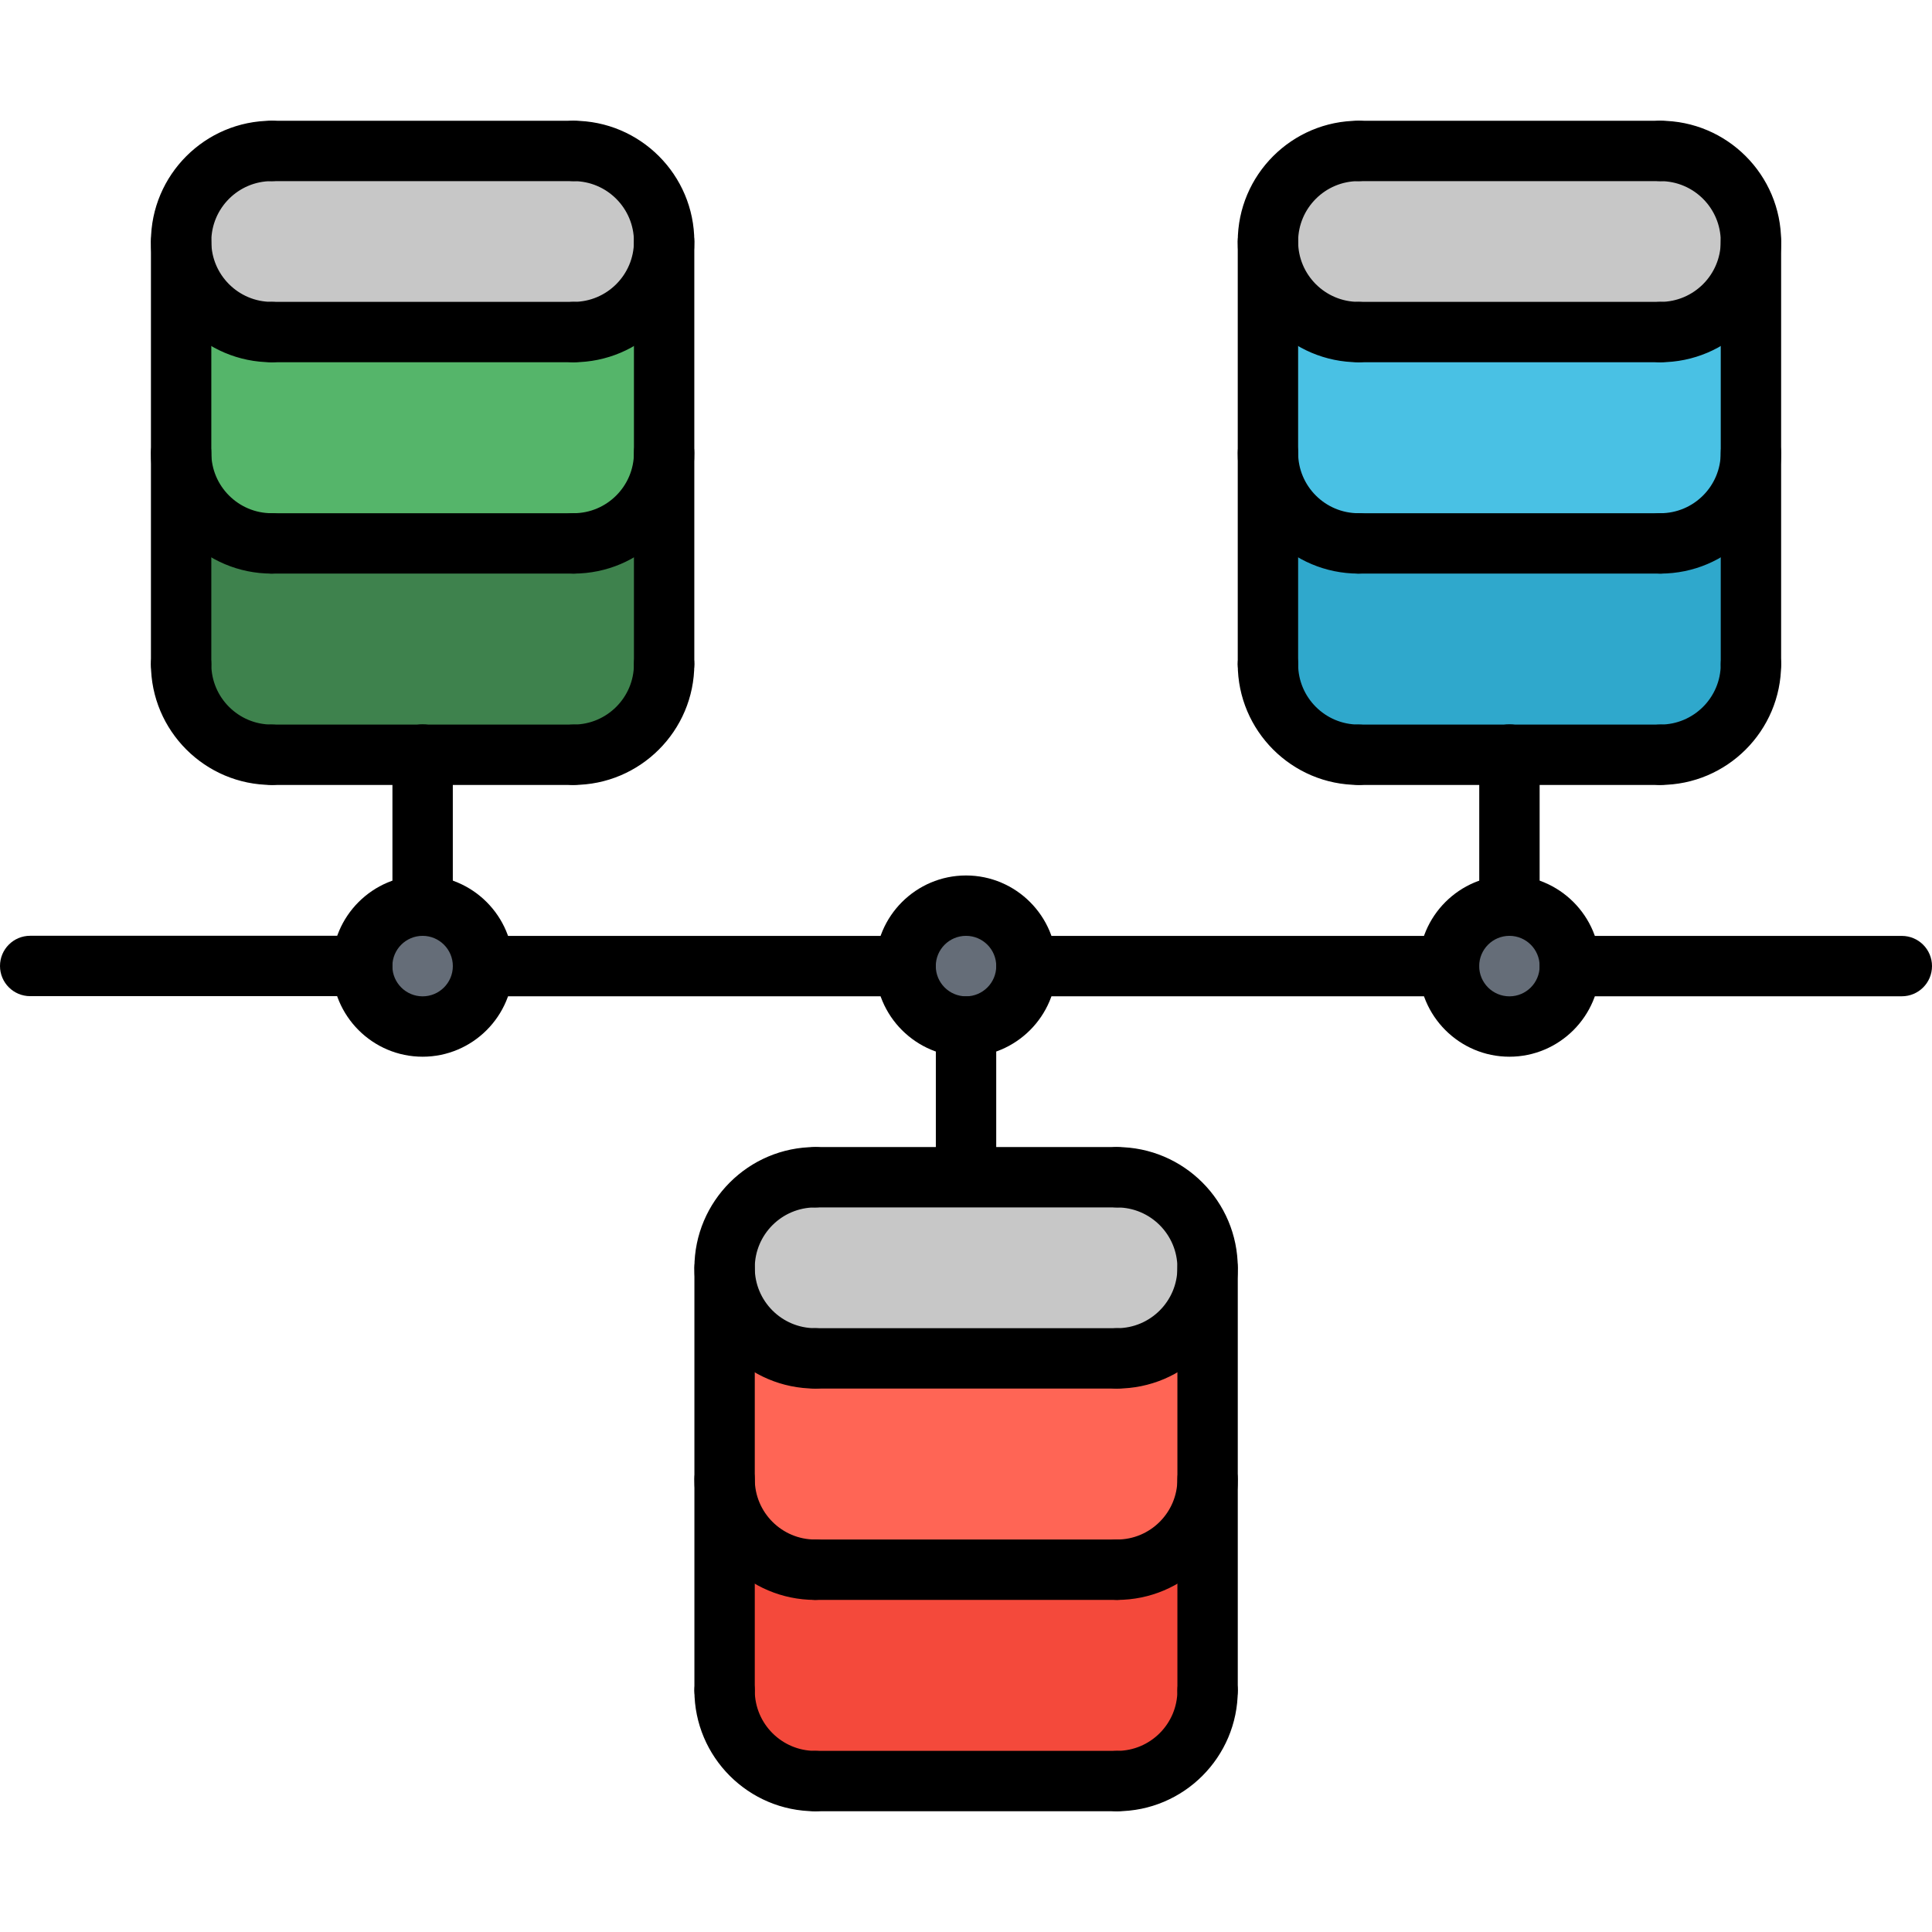 <svg width="410" height="410" viewBox="0 0 410 410" fill="none" xmlns="http://www.w3.org/2000/svg">
<path d="M172.969 333.125H237.031C247.666 333.125 256.25 324.477 256.25 313.906V358.75C256.25 369.384 247.666 377.969 237.031 377.969H172.969C162.334 377.969 153.75 369.384 153.75 358.75V313.906C153.75 324.477 162.334 333.125 172.969 333.125Z" fill="#F4493B"/>
<path d="M256.25 269.062V313.906C256.25 324.477 247.666 333.125 237.031 333.125H172.969C162.334 333.125 153.75 324.477 153.75 313.906V269.062C153.75 279.633 162.334 288.281 172.969 288.281H237.031C247.666 288.281 256.25 279.633 256.25 269.062Z" fill="#FF6555"/>
<path d="M205 249.844H237.031C247.666 249.844 256.25 258.428 256.25 269.062C256.25 279.633 247.666 288.281 237.031 288.281H172.969C162.334 288.281 153.75 279.633 153.75 269.062C153.75 258.428 162.334 249.844 172.969 249.844H205Z" fill="#C7C7C7"/>
<path d="M269.062 96.094V51.25C269.062 61.884 277.647 70.469 288.281 70.469H352.344C362.978 70.469 371.562 61.884 371.562 51.25V96.094C371.562 106.728 362.978 115.312 352.344 115.312H288.281C277.647 115.312 269.062 106.728 269.062 96.094Z" fill="#49C1E4"/>
<path d="M320.312 160.156H288.281C277.647 160.156 269.062 151.572 269.062 140.938V96.094C269.062 106.728 277.647 115.312 288.281 115.312H352.344C362.978 115.312 371.562 106.728 371.562 96.094V140.938C371.562 151.572 362.978 160.156 352.344 160.156H320.312Z" fill="#2FA8CC"/>
<path d="M352.344 32.031C362.978 32.031 371.562 40.616 371.562 51.25C371.562 61.884 362.978 70.469 352.344 70.469H288.281C277.647 70.469 269.062 61.884 269.062 51.25C269.062 40.616 277.647 32.031 288.281 32.031H352.344Z" fill="#C7C7C7"/>
<path d="M320.312 192.188C327.423 192.188 333.125 197.889 333.125 205C333.125 212.111 327.423 217.812 320.312 217.812C313.208 217.812 307.5 212.111 307.5 205C307.5 197.889 313.208 192.188 320.312 192.188Z" fill="#656D78"/>
<path d="M205 192.188C212.053 192.188 217.812 197.889 217.812 205C217.812 212.111 212.053 217.812 205 217.812C197.895 217.812 192.188 212.111 192.188 205C192.188 197.889 197.895 192.188 205 192.188Z" fill="#656D78"/>
<path d="M89.688 192.188C96.741 192.188 102.5 197.889 102.5 205C102.5 212.111 96.741 217.812 89.688 217.812C82.583 217.812 76.875 212.111 76.875 205C76.875 197.889 82.583 192.188 89.688 192.188Z" fill="#656D78"/>
<path d="M89.688 160.156H57.656C47.022 160.156 38.438 151.572 38.438 140.938V96.094C38.438 106.728 47.022 115.312 57.656 115.312H121.719C132.353 115.312 140.938 106.728 140.938 96.094V140.938C140.938 151.572 132.353 160.156 121.719 160.156H89.688Z" fill="#3E824D"/>
<path d="M140.938 51.25V96.094C140.938 106.728 132.353 115.312 121.719 115.312H57.656C47.022 115.312 38.438 106.728 38.438 96.094V51.25C38.438 61.884 47.022 70.469 57.656 70.469H121.719C132.353 70.469 140.938 61.884 140.938 51.25Z" fill="#55B56A"/>
<path d="M121.719 32.031C132.353 32.031 140.938 40.616 140.938 51.25C140.938 61.884 132.353 70.469 121.719 70.469H57.656C47.022 70.469 38.438 61.884 38.438 51.25C38.438 40.616 47.022 32.031 57.656 32.031H121.719Z" fill="#C7C7C7"/>
<path d="M57.656 76.875C43.524 76.875 32.031 65.382 32.031 51.25C32.031 37.118 43.524 25.625 57.656 25.625C61.199 25.625 64.062 28.489 64.062 32.031C64.062 35.574 61.199 38.438 57.656 38.438C50.59 38.438 44.844 44.184 44.844 51.25C44.844 58.316 50.59 64.062 57.656 64.062C61.199 64.062 64.062 66.926 64.062 70.469C64.062 74.011 61.199 76.875 57.656 76.875Z" fill="black"/>
<path d="M121.719 76.875C118.176 76.875 115.312 74.011 115.312 70.469C115.312 66.926 118.176 64.062 121.719 64.062C128.785 64.062 134.531 58.316 134.531 51.25C134.531 44.184 128.785 38.438 121.719 38.438C118.176 38.438 115.312 35.574 115.312 32.031C115.312 28.489 118.176 25.625 121.719 25.625C135.851 25.625 147.344 37.118 147.344 51.25C147.344 65.382 135.851 76.875 121.719 76.875Z" fill="black"/>
<path d="M121.719 76.875H57.656C54.114 76.875 51.25 74.011 51.25 70.469C51.25 66.926 54.114 64.062 57.656 64.062H121.719C125.261 64.062 128.125 66.926 128.125 70.469C128.125 74.011 125.261 76.875 121.719 76.875Z" fill="black"/>
<path d="M57.656 121.725C43.524 121.725 32.031 110.232 32.031 96.1C32.031 92.557 34.895 89.694 38.438 89.694C41.98 89.694 44.844 92.557 44.844 96.1C44.844 103.166 50.59 108.913 57.656 108.913C61.199 108.913 64.062 111.776 64.062 115.319C64.062 118.861 61.199 121.725 57.656 121.725Z" fill="black"/>
<path d="M121.719 121.725C118.176 121.725 115.312 118.861 115.312 115.319C115.312 111.776 118.176 108.913 121.719 108.913C128.785 108.913 134.531 103.166 134.531 96.1C134.531 92.557 137.395 89.694 140.938 89.694C144.48 89.694 147.344 92.557 147.344 96.1C147.344 110.232 135.851 121.725 121.719 121.725Z" fill="black"/>
<path d="M121.719 121.725H57.656C54.114 121.725 51.25 118.862 51.25 115.319C51.25 111.776 54.114 108.913 57.656 108.913H121.719C125.261 108.913 128.125 111.776 128.125 115.319C128.125 118.862 125.261 121.725 121.719 121.725Z" fill="black"/>
<path d="M57.656 166.575C43.524 166.575 32.031 155.082 32.031 140.95C32.031 137.408 34.895 134.544 38.438 134.544C41.98 134.544 44.844 137.408 44.844 140.95C44.844 148.016 50.59 153.763 57.656 153.763C61.199 153.763 64.062 156.626 64.062 160.169C64.062 163.712 61.199 166.575 57.656 166.575Z" fill="black"/>
<path d="M121.719 166.575C118.176 166.575 115.312 163.712 115.312 160.169C115.312 156.626 118.176 153.763 121.719 153.763C128.785 153.763 134.531 148.016 134.531 140.95C134.531 137.408 137.395 134.544 140.938 134.544C144.48 134.544 147.344 137.408 147.344 140.95C147.344 155.082 135.851 166.575 121.719 166.575Z" fill="black"/>
<path d="M121.719 166.575H57.656C54.114 166.575 51.25 163.712 51.25 160.169C51.25 156.626 54.114 153.763 57.656 153.763H121.719C125.261 153.763 128.125 156.626 128.125 160.169C128.125 163.712 125.261 166.575 121.719 166.575Z" fill="black"/>
<path d="M121.719 38.438H57.656C54.114 38.438 51.25 35.574 51.25 32.031C51.25 28.489 54.114 25.625 57.656 25.625H121.719C125.261 25.625 128.125 28.489 128.125 32.031C128.125 35.574 125.261 38.438 121.719 38.438Z" fill="black"/>
<path d="M38.438 147.357C34.895 147.357 32.031 144.493 32.031 140.95V51.25C32.031 47.707 34.895 44.844 38.438 44.844C41.98 44.844 44.844 47.707 44.844 51.25V140.95C44.844 144.493 41.98 147.357 38.438 147.357Z" fill="black"/>
<path d="M140.938 147.357C137.395 147.357 134.531 144.493 134.531 140.95V51.25C134.531 47.707 137.395 44.844 140.938 44.844C144.48 44.844 147.344 47.707 147.344 51.25V140.95C147.344 144.493 144.48 147.357 140.938 147.357Z" fill="black"/>
<path d="M288.294 76.875C274.162 76.875 262.669 65.382 262.669 51.25C262.669 37.118 274.162 25.625 288.294 25.625C291.837 25.625 294.7 28.489 294.7 32.031C294.7 35.574 291.837 38.438 288.294 38.438C281.228 38.438 275.482 44.184 275.482 51.25C275.482 58.316 281.228 64.062 288.294 64.062C291.837 64.062 294.7 66.926 294.7 70.469C294.7 74.011 291.837 76.875 288.294 76.875Z" fill="black"/>
<path d="M352.357 76.875C348.814 76.875 345.95 74.011 345.95 70.469C345.95 66.926 348.814 64.062 352.357 64.062C359.423 64.062 365.169 58.316 365.169 51.25C365.169 44.184 359.423 38.438 352.357 38.438C348.814 38.438 345.95 35.574 345.95 32.031C345.95 28.489 348.814 25.625 352.357 25.625C366.489 25.625 377.982 37.118 377.982 51.25C377.982 65.382 366.489 76.875 352.357 76.875Z" fill="black"/>
<path d="M352.357 76.875H288.294C284.751 76.875 281.888 74.011 281.888 70.469C281.888 66.926 284.751 64.062 288.294 64.062H352.357C355.899 64.062 358.763 66.926 358.763 70.469C358.763 74.011 355.899 76.875 352.357 76.875Z" fill="black"/>
<path d="M288.294 121.725C274.162 121.725 262.669 110.232 262.669 96.1C262.669 92.557 265.533 89.694 269.075 89.694C272.618 89.694 275.482 92.557 275.482 96.1C275.482 103.166 281.228 108.913 288.294 108.913C291.837 108.913 294.7 111.776 294.7 115.319C294.7 118.861 291.837 121.725 288.294 121.725Z" fill="black"/>
<path d="M352.357 121.725C348.814 121.725 345.95 118.861 345.95 115.319C345.95 111.776 348.814 108.913 352.357 108.913C359.423 108.913 365.169 103.166 365.169 96.1C365.169 92.557 368.033 89.694 371.575 89.694C375.118 89.694 377.982 92.557 377.982 96.1C377.982 110.232 366.489 121.725 352.357 121.725Z" fill="black"/>
<path d="M352.357 121.725H288.294C284.751 121.725 281.888 118.862 281.888 115.319C281.888 111.776 284.751 108.913 288.294 108.913H352.357C355.899 108.913 358.763 111.776 358.763 115.319C358.763 118.862 355.899 121.725 352.357 121.725Z" fill="black"/>
<path d="M288.294 166.575C274.162 166.575 262.669 155.082 262.669 140.95C262.669 137.408 265.533 134.544 269.075 134.544C272.618 134.544 275.482 137.408 275.482 140.95C275.482 148.016 281.228 153.763 288.294 153.763C291.837 153.763 294.7 156.626 294.7 160.169C294.7 163.712 291.837 166.575 288.294 166.575Z" fill="black"/>
<path d="M352.357 166.575C348.814 166.575 345.95 163.712 345.95 160.169C345.95 156.626 348.814 153.763 352.357 153.763C359.423 153.763 365.169 148.016 365.169 140.95C365.169 137.408 368.033 134.544 371.575 134.544C375.118 134.544 377.982 137.408 377.982 140.95C377.982 155.082 366.489 166.575 352.357 166.575Z" fill="black"/>
<path d="M352.357 166.575H288.294C284.751 166.575 281.888 163.712 281.888 160.169C281.888 156.626 284.751 153.763 288.294 153.763H352.357C355.899 153.763 358.763 156.626 358.763 160.169C358.763 163.712 355.899 166.575 352.357 166.575Z" fill="black"/>
<path d="M352.357 38.438H288.294C284.751 38.438 281.888 35.574 281.888 32.031C281.888 28.489 284.751 25.625 288.294 25.625H352.357C355.899 25.625 358.763 28.489 358.763 32.031C358.763 35.574 355.899 38.438 352.357 38.438Z" fill="black"/>
<path d="M269.075 147.357C265.533 147.357 262.669 144.493 262.669 140.95V51.25C262.669 47.707 265.533 44.844 269.075 44.844C272.618 44.844 275.482 47.707 275.482 51.25V140.95C275.482 144.493 272.618 147.357 269.075 147.357Z" fill="black"/>
<path d="M371.575 147.357C368.033 147.357 365.169 144.493 365.169 140.95V51.25C365.169 47.707 368.033 44.844 371.575 44.844C375.118 44.844 377.982 47.707 377.982 51.25V140.95C377.982 144.493 375.118 147.357 371.575 147.357Z" fill="black"/>
<path d="M172.988 294.675C158.856 294.675 147.363 283.182 147.363 269.05C147.363 254.918 158.856 243.425 172.988 243.425C176.531 243.425 179.394 246.288 179.394 249.831C179.394 253.374 176.531 256.237 172.988 256.237C165.922 256.237 160.175 261.984 160.175 269.05C160.175 276.116 165.922 281.862 172.988 281.862C176.531 281.862 179.394 284.726 179.394 288.269C179.394 291.811 176.531 294.675 172.988 294.675Z" fill="black"/>
<path d="M237.05 294.675C233.508 294.675 230.644 291.811 230.644 288.269C230.644 284.726 233.508 281.862 237.05 281.862C244.117 281.862 249.863 276.116 249.863 269.05C249.863 261.984 244.117 256.237 237.05 256.237C233.508 256.237 230.644 253.374 230.644 249.831C230.644 246.288 233.508 243.425 237.05 243.425C251.183 243.425 262.675 254.918 262.675 269.05C262.675 283.182 251.183 294.675 237.05 294.675Z" fill="black"/>
<path d="M237.05 294.675H172.988C169.445 294.675 166.582 291.811 166.582 288.269C166.582 284.726 169.445 281.862 172.988 281.862H237.05C240.593 281.862 243.457 284.726 243.457 288.269C243.457 291.811 240.593 294.675 237.05 294.675Z" fill="black"/>
<path d="M172.988 339.525C158.856 339.525 147.363 328.032 147.363 313.9C147.363 310.357 150.227 307.494 153.769 307.494C157.312 307.494 160.175 310.357 160.175 313.9C160.175 320.966 165.922 326.712 172.988 326.712C176.531 326.712 179.394 329.576 179.394 333.119C179.394 336.661 176.531 339.525 172.988 339.525Z" fill="black"/>
<path d="M237.05 339.525C233.508 339.525 230.644 336.661 230.644 333.119C230.644 329.576 233.508 326.712 237.05 326.712C244.117 326.712 249.863 320.966 249.863 313.9C249.863 310.357 252.727 307.494 256.269 307.494C259.812 307.494 262.675 310.357 262.675 313.9C262.675 328.032 251.183 339.525 237.05 339.525Z" fill="black"/>
<path d="M237.05 339.525H172.988C169.445 339.525 166.582 336.661 166.582 333.119C166.582 329.576 169.445 326.712 172.988 326.712H237.05C240.593 326.712 243.457 329.576 243.457 333.119C243.457 336.661 240.593 339.525 237.05 339.525Z" fill="black"/>
<path d="M172.988 384.375C158.856 384.375 147.363 372.882 147.363 358.75C147.363 355.207 150.227 352.344 153.769 352.344C157.312 352.344 160.175 355.207 160.175 358.75C160.175 365.816 165.922 371.562 172.988 371.562C176.531 371.562 179.394 374.426 179.394 377.969C179.394 381.511 176.531 384.375 172.988 384.375Z" fill="black"/>
<path d="M237.05 384.375C233.508 384.375 230.644 381.511 230.644 377.969C230.644 374.426 233.508 371.562 237.05 371.562C244.117 371.562 249.863 365.816 249.863 358.75C249.863 355.207 252.727 352.344 256.269 352.344C259.812 352.344 262.675 355.207 262.675 358.75C262.675 372.882 251.183 384.375 237.05 384.375Z" fill="black"/>
<path d="M237.05 384.375H172.988C169.445 384.375 166.582 381.511 166.582 377.969C166.582 374.426 169.445 371.562 172.988 371.562H237.05C240.593 371.562 243.457 374.426 243.457 377.969C243.457 381.511 240.593 384.375 237.05 384.375Z" fill="black"/>
<path d="M237.05 256.237H172.988C169.445 256.237 166.582 253.374 166.582 249.831C166.582 246.288 169.445 243.425 172.988 243.425H237.05C240.593 243.425 243.457 246.288 243.457 249.831C243.457 253.374 240.593 256.237 237.05 256.237Z" fill="black"/>
<path d="M153.769 365.156C150.227 365.156 147.363 362.293 147.363 358.75V269.05C147.363 265.507 150.227 262.644 153.769 262.644C157.312 262.644 160.175 265.507 160.175 269.05V358.75C160.175 362.293 157.312 365.156 153.769 365.156Z" fill="black"/>
<path d="M256.269 365.156C252.727 365.156 249.863 362.293 249.863 358.75V269.05C249.863 265.507 252.727 262.644 256.269 262.644C259.812 262.644 262.675 265.507 262.675 269.05V358.75C262.675 362.293 259.812 365.156 256.269 365.156Z" fill="black"/>
<path d="M89.688 224.251C79.085 224.251 70.456 215.621 70.456 205.019C70.456 194.417 79.085 185.788 89.688 185.788C100.283 185.788 108.913 194.417 108.913 205.019C108.913 215.621 100.283 224.251 89.688 224.251V224.251ZM89.688 198.6C86.145 198.6 83.268 201.476 83.268 205.019C83.268 208.562 86.145 211.438 89.688 211.438C93.224 211.438 96.1 208.562 96.1 205.019C96.1 201.476 93.224 198.6 89.688 198.6V198.6Z" fill="black"/>
<path d="M205.006 224.251C194.404 224.251 185.775 215.621 185.775 205.019C185.775 194.417 194.404 185.788 205.006 185.788C215.602 185.788 224.232 194.417 224.232 205.019C224.232 215.621 215.602 224.251 205.006 224.251ZM205.006 198.6C201.464 198.6 198.587 201.476 198.587 205.019C198.587 208.562 201.464 211.438 205.006 211.438C208.543 211.438 211.419 208.562 211.419 205.019C211.419 201.476 208.543 198.6 205.006 198.6V198.6Z" fill="black"/>
<path d="M320.325 224.251C309.723 224.251 301.094 215.621 301.094 205.019C301.094 194.417 309.723 185.788 320.325 185.788C330.921 185.788 339.55 194.417 339.55 205.019C339.55 215.621 330.921 224.251 320.325 224.251ZM320.325 198.6C316.783 198.6 313.906 201.476 313.906 205.019C313.906 208.562 316.783 211.438 320.325 211.438C323.862 211.438 326.738 208.562 326.738 205.019C326.738 201.476 323.862 198.6 320.325 198.6V198.6Z" fill="black"/>
<path d="M76.862 211.4H6.406C2.864 211.4 0 208.536 0 204.994C0 201.451 2.864 198.587 6.406 198.587H76.862C80.405 198.587 83.268 201.451 83.268 204.994C83.268 208.536 80.405 211.4 76.862 211.4Z" fill="black"/>
<path d="M192.181 211.426H102.506C98.964 211.426 96.1 208.562 96.1 205.019C96.1 201.477 98.964 198.613 102.506 198.613H192.181C195.724 198.613 198.587 201.477 198.587 205.019C198.587 208.562 195.724 211.426 192.181 211.426V211.426Z" fill="black"/>
<path d="M307.5 211.426H217.825C214.283 211.426 211.419 208.562 211.419 205.019C211.419 201.477 214.283 198.613 217.825 198.613H307.5C311.043 198.613 313.906 201.477 313.906 205.019C313.906 208.562 311.043 211.426 307.5 211.426Z" fill="black"/>
<path d="M403.594 211.426H333.144C329.602 211.426 326.738 208.562 326.738 205.019C326.738 201.477 329.602 198.613 333.144 198.613H403.594C407.136 198.613 410 201.477 410 205.019C410 208.562 407.136 211.426 403.594 211.426Z" fill="black"/>
<path d="M205.006 254C201.464 254 198.6 251.136 198.6 247.594V217.844C198.6 214.302 201.464 211.438 205.006 211.438C208.549 211.438 211.413 214.302 211.413 217.844V247.594C211.413 251.136 208.549 254 205.006 254Z" fill="black"/>
<path d="M320.325 198.6C316.783 198.6 313.919 195.737 313.919 192.194V160.124C313.919 156.582 316.783 153.718 320.325 153.718C323.868 153.718 326.732 156.582 326.732 160.124V192.194C326.732 195.737 323.868 198.6 320.325 198.6Z" fill="black"/>
<path d="M89.688 198.6C86.145 198.6 83.281 195.737 83.281 192.194V160.124C83.281 156.582 86.145 153.718 89.688 153.718C93.23 153.718 96.094 156.582 96.094 160.124V192.194C96.094 195.737 93.23 198.6 89.688 198.6Z" fill="black"/>
</svg>
